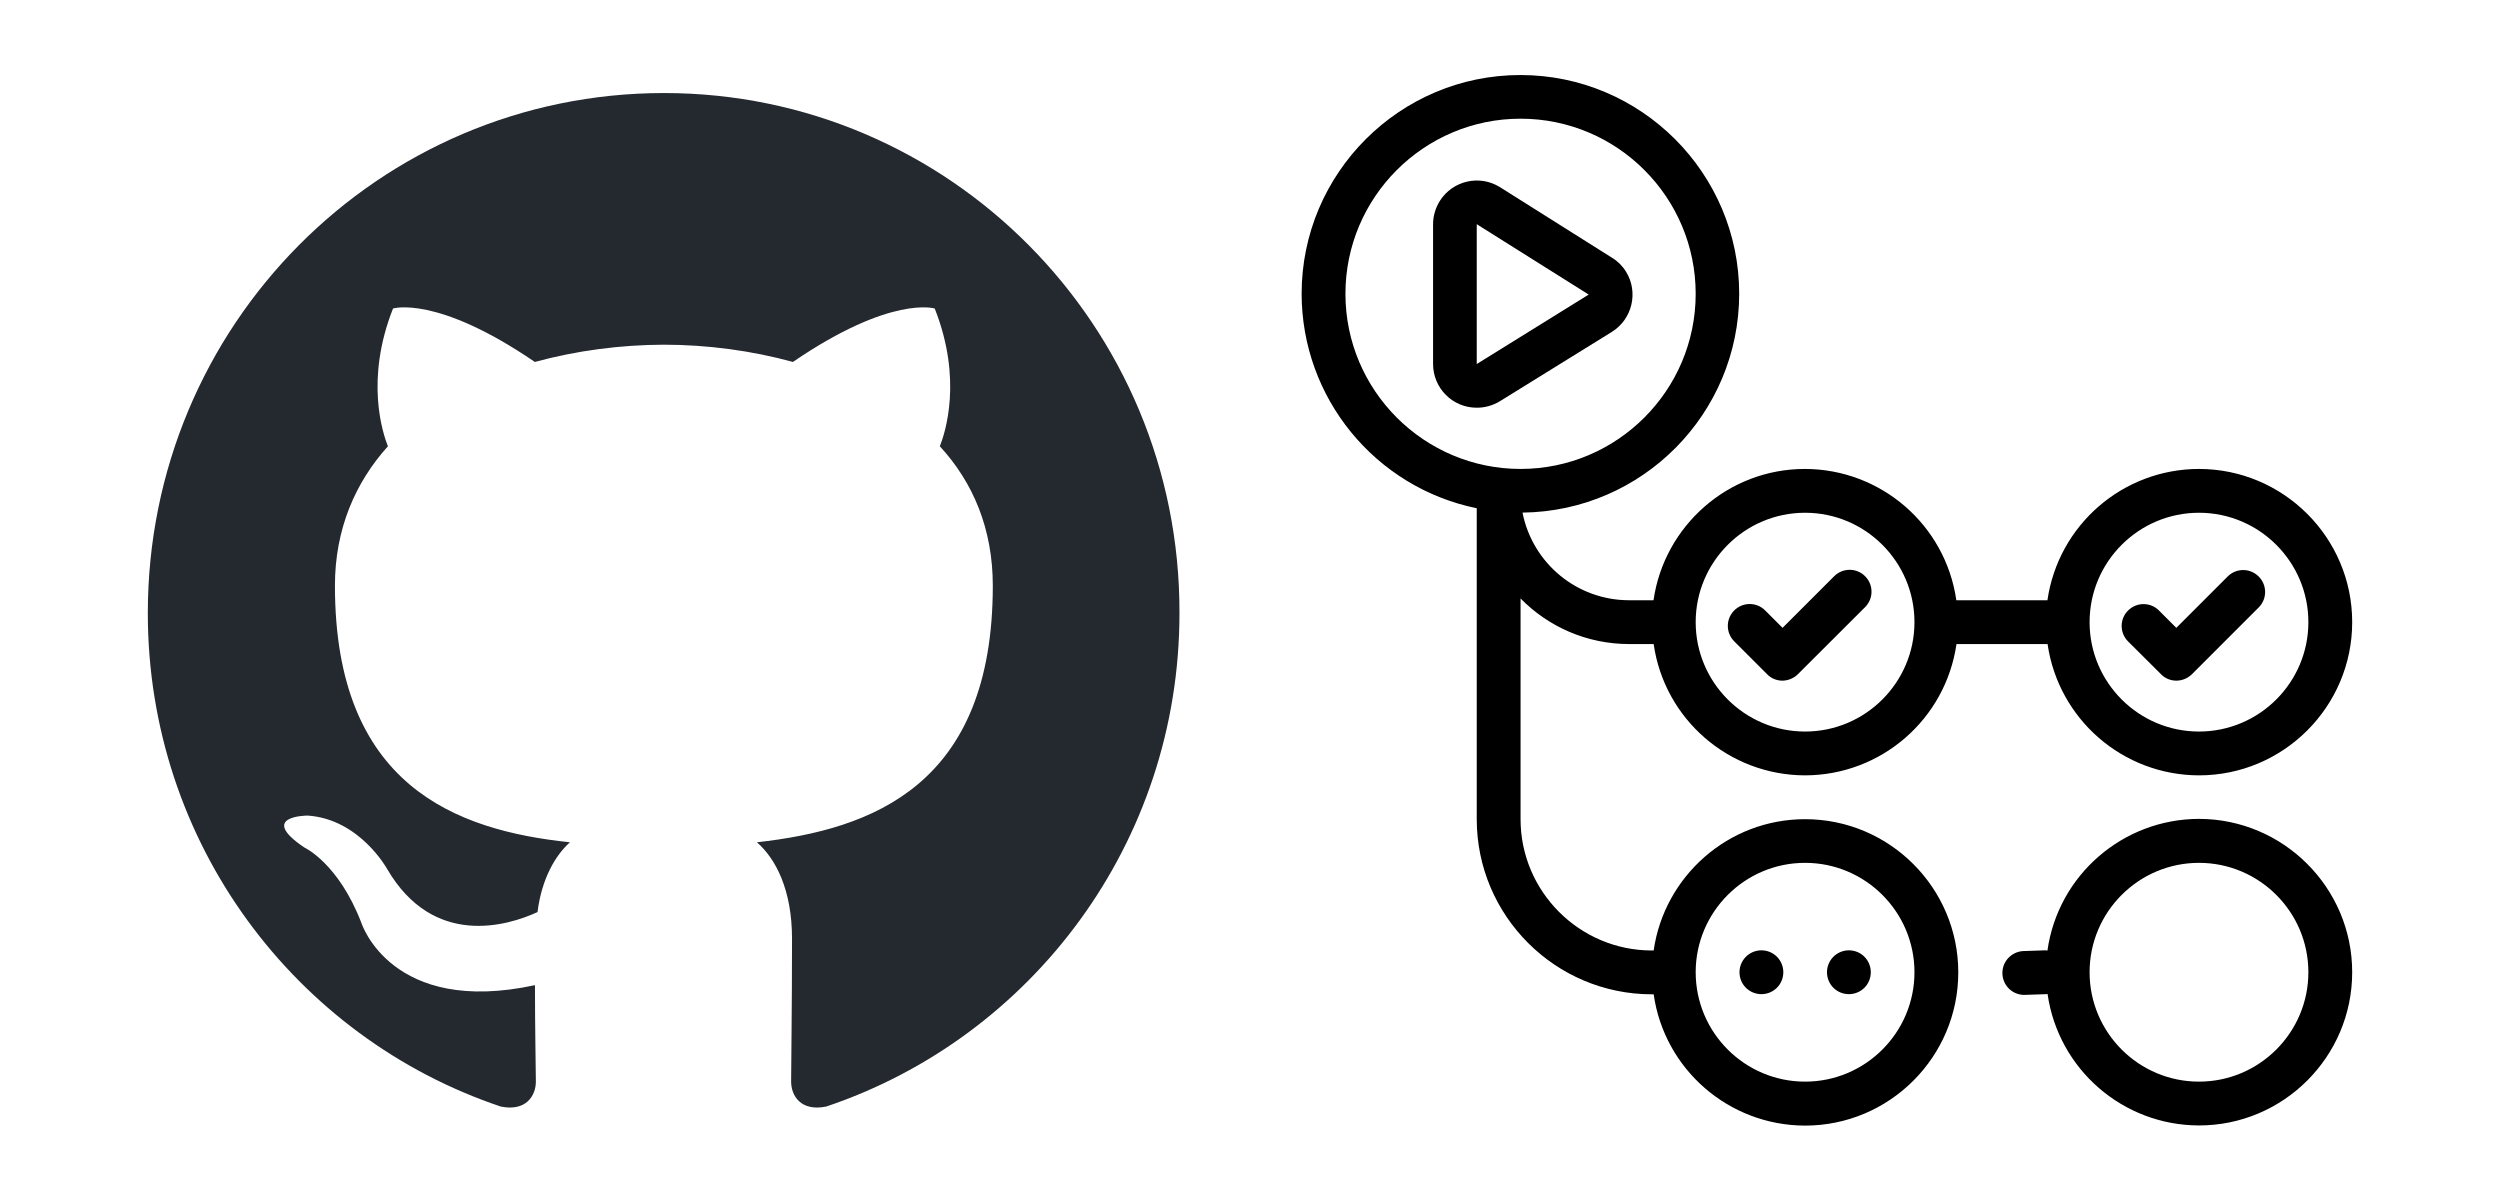 <?xml version="1.0" encoding="utf-8"?>
<!-- Generator: Adobe Illustrator 22.0.0, SVG Export Plug-In . SVG Version: 6.00 Build 0)  -->
<svg version="1.1" id="Layer_1" xmlns="http://www.w3.org/2000/svg" xmlns:xlink="http://www.w3.org/1999/xlink" x="0px" y="0px"
	 viewBox="0 0 1666 800" style="enable-background:new 0 0 1666 800;" xml:space="preserve">
<style type="text/css">
	.st0{fill:#24292F;}
</style>
<title>GitHub Actions icon</title>
<g>
	<path d="M1187.9,453.6c-3.9,0-7.6-1.5-10.3-4.3l-21.7-21.7c-5.8-5.6-6-14.8-0.4-20.6c5.6-5.8,14.8-6,20.6-0.4
		c0.1,0.1,0.2,0.2,0.4,0.4l11.4,11.4l34.4-34.4c5.7-5.7,14.9-5.7,20.6,0c5.7,5.7,5.7,14.9,0,20.6l0,0l-44.8,44.7
		C1195.4,452,1191.7,453.5,1187.9,453.6L1187.9,453.6z M1460.7,449.3l44.7-44.7c5.6-5.8,5.4-15-0.4-20.6c-5.7-5.5-14.6-5.5-20.3,0
		l-34.4,34.4l-11.4-11.4c-5.6-5.8-14.8-5.9-20.6-0.3c-5.8,5.6-5.9,14.8-0.3,20.6c0.1,0.1,0.2,0.2,0.4,0.4l21.8,21.7
		C1445.7,455,1454.9,455,1460.7,449.3C1460.6,449.3,1460.6,449.3,1460.7,449.3L1460.7,449.3z M999.5,267.4l74.6-46.2
		c13.7-8.5,17.9-26.5,9.5-40.1c-2.3-3.8-5.5-7-9.3-9.3l-74.6-47c-13.6-8.6-31.6-4.5-40.2,9.1c-2.9,4.7-4.5,10-4.5,15.5v93.2
		c0,16.1,13.1,29.2,29.2,29.1C989.6,271.7,994.9,270.2,999.5,267.4z M1058.7,196.3l-74.6,46.3v-93.2L1058.7,196.3z M1567.5,414.6
		c0,56.3-45.8,102.1-102.1,102.1c-50.7-0.1-93.6-37.3-100.9-87.5h-60.7c-7.3,50.2-50.2,87.4-100.9,87.5
		c-50.7-0.1-93.7-37.3-100.9-87.5h-16.3c-28.3,0-54-11.6-72.4-30.4v147.1c0,48.2,39.3,87.5,87.5,87.5h1.2
		c7.1-49.4,49.6-87.5,100.9-87.5c56.3,0,102.1,45.8,102.1,102.1c0,56.3-45.8,102.1-102.1,102.1c-50.7-0.1-93.7-37.3-100.9-87.5h-1.2
		c-64.3,0-116.7-52.3-116.7-116.7V338.7c-67.8-13.9-116.6-73.6-116.7-142.9c0-80.4,65.4-145.8,145.8-145.8s145.8,65.4,145.8,145.8
		c-0.1,79.9-64.5,144.9-144.4,145.8c6.7,33.9,36.4,58.4,71,58.4h16.3c7.1-49.4,49.6-87.5,100.9-87.5c50.7,0.1,93.7,37.3,100.9,87.5
		h60.7c7.3-50.2,50.2-87.4,100.9-87.5C1521.7,312.5,1567.5,358.3,1567.5,414.6z M1130,647.9c0,40.2,32.7,72.9,72.9,72.9
		c40.2,0,72.9-32.7,72.9-72.9c0-40.2-32.7-72.9-72.9-72.9C1162.7,575,1130,607.7,1130,647.9z M1013.3,312.5
		c64.3,0,116.7-52.3,116.7-116.7s-52.3-116.7-116.7-116.7c-64.3,0-116.7,52.3-116.7,116.7S949,312.5,1013.3,312.5z M1275.8,414.6
		c0-40.2-32.7-72.9-72.9-72.9c-40.2,0-72.9,32.7-72.9,72.9s32.7,72.9,72.9,72.9C1243.1,487.5,1275.8,454.8,1275.8,414.6z
		 M1538.3,414.6c0-40.2-32.7-72.9-72.9-72.9s-72.9,32.7-72.9,72.9s32.7,72.9,72.9,72.9S1538.3,454.8,1538.3,414.6z M1159.2,647.9
		c0,8.1,6.5,14.6,14.6,14.6s14.6-6.5,14.6-14.6c0-8.1-6.5-14.6-14.6-14.6S1159.2,639.9,1159.2,647.9z M1217.5,647.9
		c0,8.1,6.5,14.6,14.6,14.6c8.1,0,14.6-6.5,14.6-14.6c0-8.1-6.5-14.6-14.6-14.6C1224,633.3,1217.5,639.9,1217.5,647.9z
		 M1567.5,647.9c0,56.3-45.8,102.1-102.1,102.1c-50.7-0.1-93.7-37.4-100.9-87.6c-0.2,0-0.4,0.1-0.6,0.1l-14.8,0.5h-0.5
		c-8.1-0.2-14.4-6.9-14.2-15c0.2-7.6,6.2-13.7,13.7-14.2l14.8-0.5c0.5-0.1,1,0.2,1.5,0.2c7.1-50.3,50.2-87.7,101-87.8
		C1521.7,545.8,1567.5,591.6,1567.5,647.9z M1538.3,647.9c0-40.2-32.7-72.9-72.9-72.9s-72.9,32.7-72.9,72.9
		c0,40.2,32.7,72.9,72.9,72.9S1538.3,688.1,1538.3,647.9z"/>
	<path class="st0" d="M442.5,62c-190.2,0-344,154.9-344,346.6c0,153.2,98.5,282.9,235.2,328.8c17.1,3.5,23.4-7.5,23.4-16.6
		c0-8-0.6-35.6-0.6-64.3c-95.7,20.7-115.6-41.3-115.6-41.3c-15.4-40.2-38.2-50.5-38.2-50.5c-31.3-21.2,2.3-21.2,2.3-21.2
		c34.7,2.3,53,35.6,53,35.6c30.8,52.8,80.3,37.9,100.2,28.7c2.8-22.4,12-37.9,21.6-46.5c-76.3-8-156.6-37.9-156.6-171
		c0-37.9,13.7-68.9,35.3-92.9c-3.4-8.6-15.4-44.2,3.4-91.8c0,0,29-9.2,94.5,35.6c28-7.6,57-11.4,86-11.5c29,0,58.7,4,86,11.5
		c65.5-44.8,94.5-35.6,94.5-35.6c18.8,47.6,6.8,83.2,3.4,91.8c22.2,24.1,35.3,55.1,35.3,92.9c0,133.1-80.3,162.4-157.2,171
		c12.5,10.9,23.4,31.6,23.4,64.3c0,46.5-0.6,83.8-0.6,95.2c0,9.2,6.3,20.1,23.4,16.6C687.4,691.4,786,561.8,786,408.6
		C786.5,216.9,632.2,62,442.5,62z"/>
</g>
</svg>
